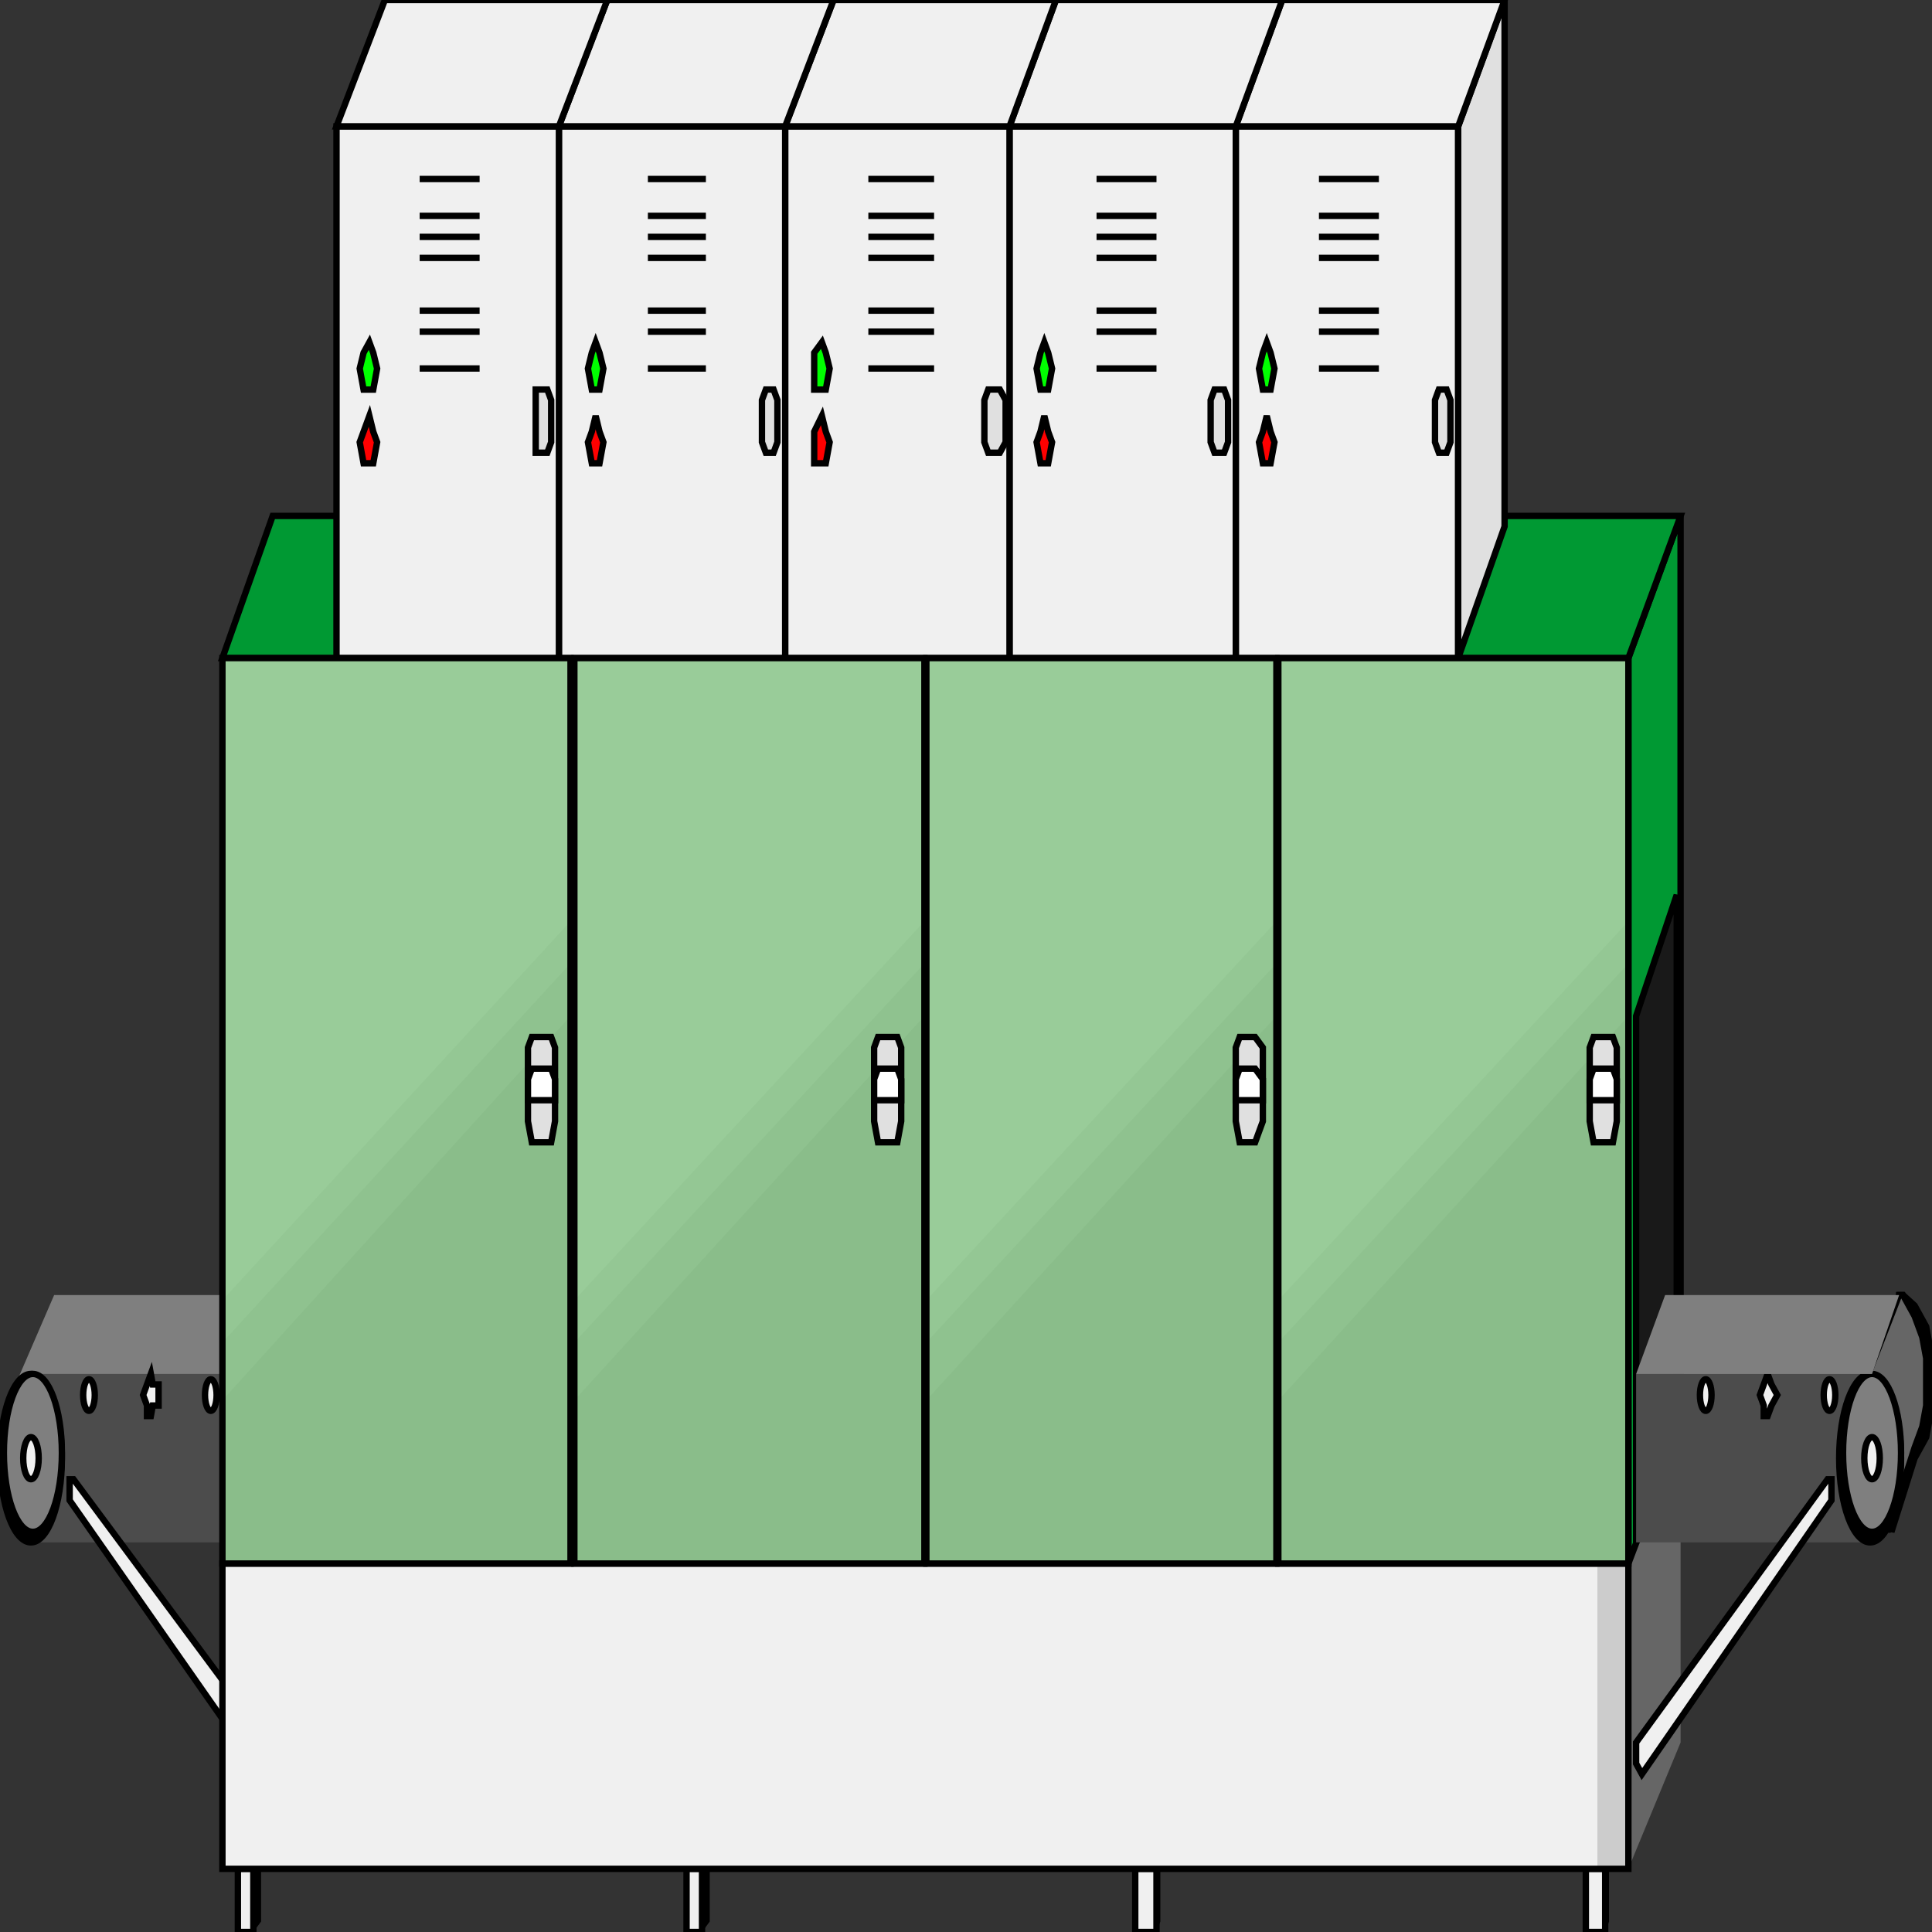 <svg width="150" height="150" viewBox="0 0 150 150" fill="none" xmlns="http://www.w3.org/2000/svg">
<rect x="0" y="0" width="150" height="150" fill="#333333" stroke="none"/>
<g clip-path="url(#clip0_2122_167070)">
<path d="M18.469 149.998H19.67V145.094H18.469V149.998Z" fill="#F0F0F0" stroke="black" stroke-width="0.495"/>
<path d="M53.303 149.998H54.504V145.094H53.303V149.998Z" fill="#F0F0F0" stroke="black" stroke-width="0.495"/>
<path d="M88.139 149.998H89.79V145.094H88.139V149.998Z" fill="#F0F0F0" stroke="black" stroke-width="0.495"/>
<path d="M123.123 149.998H124.625V145.094H123.123V149.998Z" fill="#F0F0F0" stroke="black" stroke-width="0.495"/>
<path d="M20.27 149.186L19.67 150.003V145.099L20.27 144.281V149.186Z" fill="black"/>
<path d="M55.105 149.186L54.504 150.003V145.099L55.105 144.281V149.186Z" fill="black"/>
<path d="M90.089 149.186L89.789 150.003V145.099L90.089 144.281V149.186Z" fill="black"/>
<path d="M124.925 149.186L124.625 150.003V145.099L124.925 144.281V149.186Z" fill="black"/>
<path d="M1.201 107.495L20.871 106.678L18.769 100.547H4.204L1.201 107.495Z" fill="#7F7F7F"/>
<path d="M20.871 106.672H2.703V119.751H20.871V106.672Z" fill="#4C4C4C"/>
<path d="M2.402 119.751C3.729 119.751 4.805 116.823 4.805 113.211C4.805 109.6 3.729 106.672 2.402 106.672C1.076 106.672 0 109.6 0 113.211C0 116.823 1.076 119.751 2.402 119.751Z" fill="black" stroke="black" stroke-width="0.495"/>
<path d="M2.553 118.933C3.797 118.933 4.805 116.189 4.805 112.803C4.805 109.417 3.797 106.672 2.553 106.672C1.309 106.672 0.301 109.417 0.301 112.803C0.301 116.189 1.309 118.933 2.553 118.933Z" fill="#7F7F7F" stroke="black" stroke-width="0.495"/>
<path d="M2.403 114.848C2.735 114.848 3.004 114.116 3.004 113.213C3.004 112.31 2.735 111.578 2.403 111.578C2.072 111.578 1.803 112.31 1.803 113.213C1.803 114.116 2.072 114.848 2.403 114.848Z" fill="#F0F0F0" stroke="black" stroke-width="0.495"/>
<path d="M20.872 135.288L5.707 114.852H5.406V115.669V116.486L20.271 137.74L20.872 136.922V136.105V135.288Z" fill="#F0F0F0" stroke="black" stroke-width="0.495"/>
<path d="M130.48 111.578L126.426 121.387V145.093L130.48 135.284V111.578Z" fill="#666666"/>
<path d="M126.426 121.39L130.48 110.763V40.055L126.426 51.09V121.39Z" fill="#009933" stroke="black" stroke-width="0.495"/>
<path d="M127.027 119.757L130.18 111.582V69.484L127.027 78.885V119.757Z" fill="#191919" stroke="black" stroke-width="0.495"/>
<path d="M21.172 40.055H48.349L44.295 51.09H17.268L21.172 40.055Z" fill="#009933" stroke="black" stroke-width="0.495"/>
<path d="M130.481 40.055H103.304L99.25 51.09H126.427L130.481 40.055Z" fill="#009933" stroke="black" stroke-width="0.495"/>
<path d="M147.749 100.547L148.649 101.364L149.55 102.999L150.001 105.452V109.13L149.55 111.582L148.649 113.217L146.848 118.939L147.448 100.547H147.749Z" fill="black" stroke="black" stroke-width="0.495"/>
<path d="M147.447 100.547H147.747L148.648 102.182L149.249 103.817L149.549 105.452V109.13L149.249 110.765L148.648 112.4L146.546 118.939L144.744 107.495L147.447 100.547Z" fill="#666666" stroke="black" stroke-width="0.495"/>
<path d="M127.027 106.672H145.346V119.751H127.027V106.672Z" fill="#4C4C4C"/>
<path d="M142.042 109.538C142.291 109.538 142.493 108.989 142.493 108.312C142.493 107.635 142.291 107.086 142.042 107.086C141.793 107.086 141.592 107.635 141.592 108.312C141.592 108.989 141.793 109.538 142.042 109.538Z" fill="#F0F0F0" stroke="black" stroke-width="0.495"/>
<path d="M137.237 106.672L137.538 107.489L137.988 108.307L137.538 109.124L137.237 109.942H136.937V109.124L136.637 108.307L136.937 107.489L137.237 106.672Z" fill="#F0F0F0" stroke="black" stroke-width="0.495"/>
<path d="M132.433 109.538C132.682 109.538 132.883 108.989 132.883 108.312C132.883 107.635 132.682 107.086 132.433 107.086C132.184 107.086 131.982 107.635 131.982 108.312C131.982 108.989 132.184 109.538 132.433 109.538Z" fill="#F0F0F0" stroke="black" stroke-width="0.495"/>
<path d="M16.366 109.538C16.615 109.538 16.817 108.989 16.817 108.312C16.817 107.635 16.615 107.086 16.366 107.086C16.118 107.086 15.916 107.635 15.916 108.312C15.916 108.989 16.118 109.538 16.366 109.538Z" fill="#F0F0F0" stroke="black" stroke-width="0.495"/>
<path d="M11.712 106.672L11.862 107.489H12.312V108.307V109.124H11.862L11.712 109.942H11.412V109.124L11.111 108.307L11.412 107.489L11.712 106.672Z" fill="#F0F0F0" stroke="black" stroke-width="0.495"/>
<path d="M6.907 109.538C7.156 109.538 7.358 108.989 7.358 108.312C7.358 107.635 7.156 107.086 6.907 107.086C6.659 107.086 6.457 107.635 6.457 108.312C6.457 108.989 6.659 109.538 6.907 109.538Z" fill="#F0F0F0" stroke="black" stroke-width="0.495"/>
<path d="M145.195 119.751C146.522 119.751 147.598 116.823 147.598 113.211C147.598 109.6 146.522 106.672 145.195 106.672C143.869 106.672 142.793 109.6 142.793 113.211C142.793 116.823 143.869 119.751 145.195 119.751Z" fill="black" stroke="black" stroke-width="0.495"/>
<path d="M145.346 118.933C146.59 118.933 147.598 116.189 147.598 112.803C147.598 109.417 146.59 106.672 145.346 106.672C144.102 106.672 143.094 109.417 143.094 112.803C143.094 116.189 144.102 118.933 145.346 118.933Z" fill="#7F7F7F" stroke="black" stroke-width="0.495"/>
<path d="M145.345 114.848C145.676 114.848 145.945 114.116 145.945 113.213C145.945 112.31 145.676 111.578 145.345 111.578C145.013 111.578 144.744 112.31 144.744 113.213C144.744 114.116 145.013 114.848 145.345 114.848Z" fill="#F0F0F0" stroke="black" stroke-width="0.495"/>
<path d="M145.346 106.678H127.027L129.28 100.547H147.448L145.346 106.678Z" fill="#7F7F7F"/>
<path d="M127.027 135.288L141.892 114.852H142.193V115.669V116.486L127.478 137.74L127.027 136.922V136.105V135.288Z" fill="#F0F0F0" stroke="black" stroke-width="0.495"/>
<path d="M17.268 121.391H126.427V145.096H17.268V121.391Z" fill="#F0F0F0"/>
<path d="M124.023 121.391H126.426V145.096H124.023V121.391Z" fill="#CCCCCC"/>
<path d="M95.945 9.812H113.213V51.093H95.945V9.812Z" fill="#F0F0F0" stroke="black" stroke-width="0.495"/>
<path d="M116.816 0L113.213 9.809V51.09L116.816 40.872V0Z" fill="#E0E0E0" stroke="black" stroke-width="0.495"/>
<path d="M95.945 9.809H113.213L116.816 0H99.549L95.945 9.809Z" fill="#F0F0F0" stroke="black" stroke-width="0.495"/>
<path d="M95.947 9.812H78.379V51.093H95.947V9.812Z" fill="#F0F0F0" stroke="black" stroke-width="0.495"/>
<path d="M95.947 9.809H78.379L81.983 0H99.55L95.947 9.809Z" fill="#F0F0F0" stroke="black" stroke-width="0.495"/>
<path d="M60.961 9.812H78.378V51.093H60.961V9.812Z" fill="#F0F0F0" stroke="black" stroke-width="0.495"/>
<path d="M60.961 9.809H78.378L81.982 0H64.715L60.961 9.809Z" fill="#F0F0F0" stroke="black" stroke-width="0.495"/>
<path d="M60.96 9.812H43.393V51.093H60.96V9.812Z" fill="#F0F0F0" stroke="black" stroke-width="0.495"/>
<path d="M60.96 9.809H43.393L47.146 0H64.714L60.96 9.809Z" fill="#F0F0F0" stroke="black" stroke-width="0.495"/>
<path d="M26.127 9.812H43.394V51.093H26.127V9.812Z" fill="#F0F0F0" stroke="black" stroke-width="0.495"/>
<path d="M26.127 9.809H43.394L47.148 0H29.881L26.127 9.809Z" fill="#F0F0F0" stroke="black" stroke-width="0.495"/>
<path d="M41.592 30.242H42.493L42.793 31.06V34.329L42.493 35.147H41.592V34.329V31.06V30.242Z" fill="#E0E0E0" stroke="black" stroke-width="0.495"/>
<path d="M28.678 26.57L28.979 27.388L29.279 28.614L28.979 30.249H28.678H28.228L27.928 28.614L28.228 27.388L28.678 26.57Z" fill="#00FF00" stroke="black" stroke-width="0.495"/>
<path d="M28.678 32.289L28.979 33.515L29.279 34.333L28.979 35.968H28.678H28.228L27.928 34.333L28.228 33.515L28.678 32.289Z" fill="#FF0000" stroke="black" stroke-width="0.495"/>
<path d="M32.582 13.898H37.237" stroke="black" stroke-width="0.495"/>
<path d="M32.582 16.758H37.237" stroke="black" stroke-width="0.495"/>
<path d="M32.582 18.391H37.237" stroke="black" stroke-width="0.495"/>
<path d="M32.582 20.023H37.237" stroke="black" stroke-width="0.495"/>
<path d="M32.582 24.117H37.237" stroke="black" stroke-width="0.495"/>
<path d="M32.582 25.75H37.237" stroke="black" stroke-width="0.495"/>
<path d="M32.582 28.609H37.237" stroke="black" stroke-width="0.495"/>
<path d="M50.301 13.898H54.805" stroke="black" stroke-width="0.495"/>
<path d="M50.301 16.758H54.805" stroke="black" stroke-width="0.495"/>
<path d="M50.301 18.391H54.805" stroke="black" stroke-width="0.495"/>
<path d="M50.301 20.023H54.805" stroke="black" stroke-width="0.495"/>
<path d="M50.301 24.117H54.805" stroke="black" stroke-width="0.495"/>
<path d="M50.301 25.75H54.805" stroke="black" stroke-width="0.495"/>
<path d="M50.301 28.609H54.805" stroke="black" stroke-width="0.495"/>
<path d="M67.418 13.898H72.523" stroke="black" stroke-width="0.495"/>
<path d="M67.418 16.758H72.523" stroke="black" stroke-width="0.495"/>
<path d="M67.418 18.391H72.523" stroke="black" stroke-width="0.495"/>
<path d="M67.418 20.023H72.523" stroke="black" stroke-width="0.495"/>
<path d="M67.418 24.117H72.523" stroke="black" stroke-width="0.495"/>
<path d="M67.418 25.75H72.523" stroke="black" stroke-width="0.495"/>
<path d="M67.418 28.609H72.523" stroke="black" stroke-width="0.495"/>
<path d="M85.135 13.898H89.789" stroke="black" stroke-width="0.495"/>
<path d="M85.135 16.758H89.789" stroke="black" stroke-width="0.495"/>
<path d="M85.135 18.391H89.789" stroke="black" stroke-width="0.495"/>
<path d="M85.135 20.023H89.789" stroke="black" stroke-width="0.495"/>
<path d="M85.135 24.117H89.789" stroke="black" stroke-width="0.495"/>
<path d="M85.135 25.75H89.789" stroke="black" stroke-width="0.495"/>
<path d="M85.135 28.609H89.789" stroke="black" stroke-width="0.495"/>
<path d="M102.402 13.898H107.057" stroke="black" stroke-width="0.495"/>
<path d="M102.402 16.758H107.057" stroke="black" stroke-width="0.495"/>
<path d="M102.402 18.391H107.057" stroke="black" stroke-width="0.495"/>
<path d="M102.402 20.023H107.057" stroke="black" stroke-width="0.495"/>
<path d="M102.402 24.117H107.057" stroke="black" stroke-width="0.495"/>
<path d="M102.402 25.75H107.057" stroke="black" stroke-width="0.495"/>
<path d="M102.402 28.609H107.057" stroke="black" stroke-width="0.495"/>
<path d="M59.459 30.242H60.059L60.359 31.06V34.329L60.059 35.147H59.459L59.158 34.329V31.06L59.459 30.242Z" fill="#E0E0E0" stroke="black" stroke-width="0.495"/>
<path d="M46.247 26.57L46.547 27.388L46.848 28.614L46.547 30.249H46.247H45.947L45.647 28.614L45.947 27.388L46.247 26.57Z" fill="#00FF00" stroke="black" stroke-width="0.495"/>
<path d="M46.247 32.289L46.547 33.515L46.848 34.333L46.547 35.968H46.247H45.947L45.647 34.333L45.947 33.515L46.247 32.289Z" fill="#FF0000" stroke="black" stroke-width="0.495"/>
<path d="M76.726 30.242H77.627L78.077 31.06V34.329L77.627 35.147H76.726L76.426 34.329V31.06L76.726 30.242Z" fill="#E0E0E0" stroke="black" stroke-width="0.495"/>
<path d="M63.813 26.57L64.114 27.388L64.414 28.614L64.114 30.249H63.813H63.213V28.614V27.388L63.813 26.57Z" fill="#00FF00" stroke="black" stroke-width="0.495"/>
<path d="M63.813 32.289L64.114 33.515L64.414 34.333L64.114 35.968H63.813H63.213V34.333V33.515L63.813 32.289Z" fill="#FF0000" stroke="black" stroke-width="0.495"/>
<path d="M94.294 30.242H95.045L95.346 31.06V34.329L95.045 35.147H94.294L93.994 34.329V31.06L94.294 30.242Z" fill="#E0E0E0" stroke="black" stroke-width="0.495"/>
<path d="M81.081 26.57L81.381 27.388L81.682 28.614L81.381 30.249H81.081H80.781L80.481 28.614L80.781 27.388L81.081 26.57Z" fill="#00FF00" stroke="black" stroke-width="0.495"/>
<path d="M81.081 32.289L81.381 33.515L81.682 34.333L81.381 35.968H81.081H80.781L80.481 34.333L80.781 33.515L81.081 32.289Z" fill="#FF0000" stroke="black" stroke-width="0.495"/>
<path d="M111.712 30.242H112.313L112.613 31.06V34.329L112.313 35.147H111.712L111.412 34.329V31.06L111.712 30.242Z" fill="#E0E0E0" stroke="black" stroke-width="0.495"/>
<path d="M98.349 26.57L98.649 27.388L98.949 28.614L98.649 30.249H98.349H98.048L97.748 28.614L98.048 27.388L98.349 26.57Z" fill="#00FF00" stroke="black" stroke-width="0.495"/>
<path d="M98.349 32.289L98.649 33.515L98.949 34.333L98.649 35.968H98.349H98.048L97.748 34.333L98.048 33.515L98.349 32.289Z" fill="#FF0000" stroke="black" stroke-width="0.495"/>
<path d="M17.268 121.391H126.427V145.096H17.268V121.391Z" stroke="black" stroke-width="0.495"/>
<path d="M17.268 51.094H44.295V121.393H17.268V51.094Z" fill="#99CC99"/>
<path d="M17.268 100.951L44.295 71.523V121.387H17.268V100.951Z" fill="#94C794"/>
<path d="M17.268 104.225L44.295 74.797V121.391H17.268V104.225Z" fill="#8FC28F"/>
<path d="M17.268 108.719L44.295 78.883V121.39H17.268V108.719Z" fill="#8ABD8A"/>
<path d="M17.268 51.094H44.295V121.393H17.268V51.094Z" stroke="black" stroke-width="0.495"/>
<path d="M44.594 51.094H71.771V121.393H44.594V51.094Z" fill="#99CC99"/>
<path d="M44.594 100.951L71.771 71.523V121.387H44.594V100.951Z" fill="#94C794"/>
<path d="M44.594 104.225L71.771 74.797V121.391H44.594V104.225Z" fill="#8FC28F"/>
<path d="M44.594 108.719L71.771 78.883V121.39H44.594V108.719Z" fill="#8ABD8A"/>
<path d="M44.594 51.094H71.771V121.393H44.594V51.094Z" stroke="black" stroke-width="0.495"/>
<path d="M71.922 51.094H99.099V121.393H71.922V51.094Z" fill="#99CC99"/>
<path d="M71.922 100.951L99.099 71.523V121.387H71.922V100.951Z" fill="#94C794"/>
<path d="M71.922 104.225L99.099 74.797V121.391H71.922V104.225Z" fill="#8FC28F"/>
<path d="M71.922 108.719L99.099 78.883V121.39H71.922V108.719Z" fill="#8ABD8A"/>
<path d="M71.922 51.094H99.099V121.393H71.922V51.094Z" stroke="black" stroke-width="0.495"/>
<path d="M99.25 51.094H126.427V121.393H99.25V51.094Z" fill="#99CC99"/>
<path d="M99.25 100.951L126.427 71.523V121.387H99.25V100.951Z" fill="#94C794"/>
<path d="M99.25 104.225L126.427 74.797V121.391H99.25V104.225Z" fill="#8FC28F"/>
<path d="M99.25 108.719L126.427 78.883V121.39H99.25V108.719Z" fill="#8ABD8A"/>
<path d="M99.25 51.094H126.427V121.393H99.25V51.094Z" stroke="black" stroke-width="0.495"/>
<path d="M41.291 80.516H42.792L43.092 81.333V87.055L42.792 88.69H41.291L40.99 87.055V81.333L41.291 80.516Z" fill="#E0E0E0" stroke="black" stroke-width="0.495"/>
<path d="M68.168 80.516H69.669L69.969 81.333V87.055L69.669 88.69H68.168L67.867 87.055V81.333L68.168 80.516Z" fill="#E0E0E0" stroke="black" stroke-width="0.495"/>
<path d="M96.246 80.516H97.447L98.047 81.333V87.055L97.447 88.69H96.246L95.945 87.055V81.333L96.246 80.516Z" fill="#E0E0E0" stroke="black" stroke-width="0.495"/>
<path d="M123.724 80.516H125.226L125.526 81.333V87.055L125.226 88.69H123.724L123.424 87.055V81.333L123.724 80.516Z" fill="#E0E0E0" stroke="black" stroke-width="0.495"/>
<path d="M41.291 82.969H42.792L43.092 83.786V85.421H42.792H41.291H40.99V83.786L41.291 82.969Z" fill="white" stroke="black" stroke-width="0.495"/>
<path d="M68.168 82.969H69.669L69.969 83.786V85.421H69.669H68.168H67.867V83.786L68.168 82.969Z" fill="white" stroke="black" stroke-width="0.495"/>
<path d="M96.246 82.969H97.447L98.047 83.786V85.421H97.447H96.246H95.945V83.786L96.246 82.969Z" fill="white" stroke="black" stroke-width="0.495"/>
<path d="M123.724 82.969H125.226L125.526 83.786V85.421H125.226H123.724H123.424V83.786L123.724 82.969Z" fill="white" stroke="black" stroke-width="0.495"/>
</g>
<defs>
<clipPath id="clip0_2122_167070">
<rect width="150" height="150" fill="white"/>
</clipPath>
</defs>
</svg>
